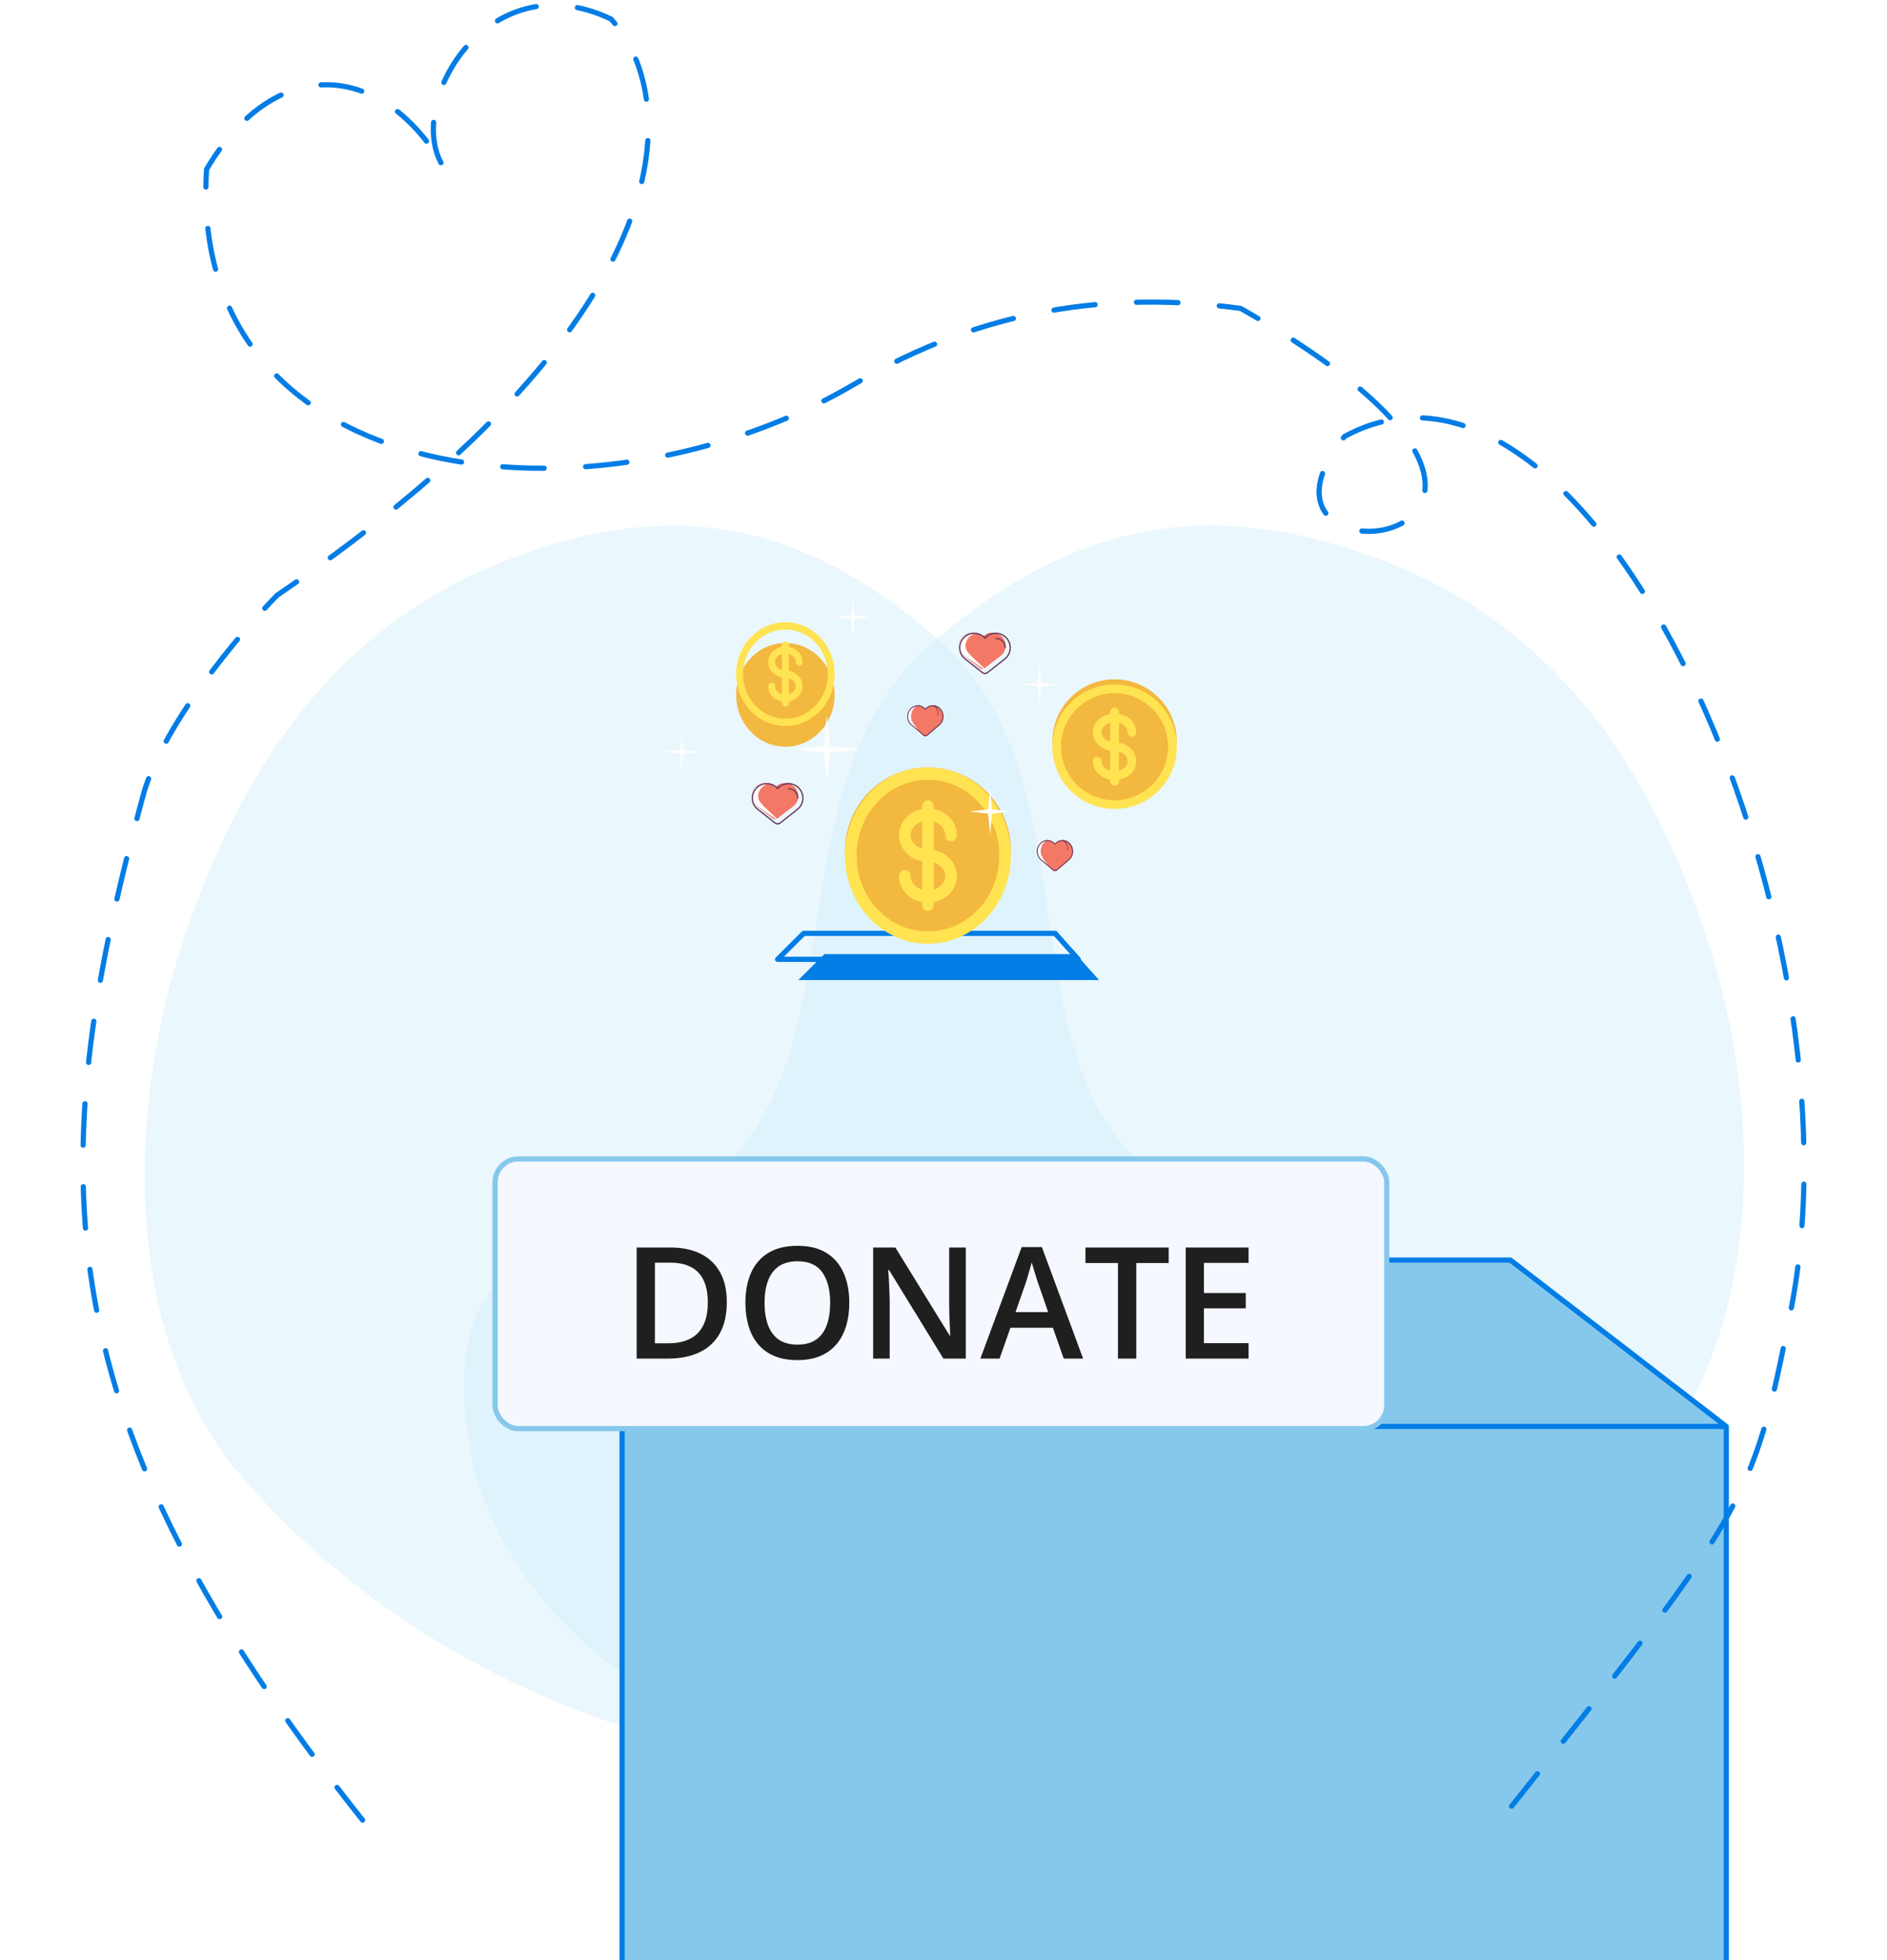 <svg width="364" height="378" viewBox="0 0 364 378" fill="none" xmlns="http://www.w3.org/2000/svg">
    <path opacity="0.6"
        d="M114.384 330.944C86.38 320.685 62.902 303.992 46.25 284.301C23.07 256.888 25.124 213.477 34.611 183.71C44.098 153.944 60.915 122.648 96.771 108.418C129.495 95.431 154.665 100.507 180.656 122.999C208.288 146.911 196.496 191.081 214.068 217.478C232.302 244.87 278.537 224.925 265.194 282.762C256.389 310.389 232.642 329.388 202.106 337.152C176.108 343.762 145.19 342.229 114.384 330.944Z"
        fill="#D1EDFC" fill-opacity="0.75" />
    <path opacity="0.6"
        d="M246.497 331.522C275.398 320.935 299.701 303.94 317.009 284.008C341.104 256.26 339.387 212.725 329.901 182.959C320.414 153.192 303.401 121.968 266.647 108.067C233.104 95.38 207.166 100.737 180.225 123.577C151.584 147.859 163.31 192.053 144.993 218.723C125.986 246.397 78.609 226.871 91.806 284.762C100.611 312.389 124.865 331.202 156.205 338.671C182.887 345.031 214.706 343.168 246.497 331.522Z"
        fill="#D1EDFC" fill-opacity="0.75" />
    <g filter="url(#filter0_dddddd_0_1)">
        <path d="M75 196.085L115.057 164H246.354L288 196.085V304H75V196.085Z" fill="#86C8EC" />
        <path
            d="M75 196.085L115.057 164H246.354L288 196.085M75 196.085H288M75 196.085V304H288V196.085"
            stroke="#027DE5" stroke-linecap="round" stroke-linejoin="round" />
    </g>
    <rect x="95.5" y="223.5" width="172" height="52" rx="4.5" fill="#F5F8FF" />
    <path
        d="M140.2 251.087C140.2 253.499 139.751 255.516 138.853 257.137C137.954 258.748 136.65 259.964 134.941 260.784C133.232 261.595 131.172 262 128.76 262H122.812V240.584H129.404C131.621 240.584 133.535 240.984 135.146 241.785C136.758 242.576 138.003 243.753 138.882 245.315C139.761 246.868 140.2 248.792 140.2 251.087ZM136.538 251.189C136.538 249.432 136.26 247.986 135.703 246.854C135.156 245.721 134.346 244.881 133.271 244.334C132.207 243.777 130.894 243.499 129.331 243.499H126.328V259.056H128.818C131.406 259.056 133.34 258.396 134.619 257.078C135.898 255.76 136.538 253.797 136.538 251.189ZM163.828 251.263C163.828 252.913 163.618 254.417 163.198 255.774C162.788 257.122 162.168 258.284 161.338 259.261C160.508 260.228 159.468 260.975 158.218 261.502C156.968 262.029 155.503 262.293 153.823 262.293C152.114 262.293 150.63 262.029 149.37 261.502C148.12 260.975 147.08 260.223 146.25 259.246C145.43 258.27 144.814 257.103 144.404 255.745C143.994 254.388 143.789 252.884 143.789 251.233C143.789 249.026 144.15 247.103 144.873 245.462C145.605 243.812 146.714 242.532 148.198 241.624C149.692 240.706 151.577 240.247 153.853 240.247C156.079 240.247 157.93 240.701 159.404 241.609C160.879 242.518 161.982 243.797 162.715 245.447C163.457 247.088 163.828 249.026 163.828 251.263ZM147.48 251.263C147.48 252.913 147.705 254.344 148.154 255.555C148.604 256.756 149.292 257.684 150.22 258.338C151.157 258.982 152.358 259.305 153.823 259.305C155.298 259.305 156.499 258.982 157.427 258.338C158.354 257.684 159.038 256.756 159.478 255.555C159.917 254.344 160.137 252.913 160.137 251.263C160.137 248.753 159.634 246.79 158.628 245.374C157.632 243.948 156.04 243.235 153.853 243.235C152.388 243.235 151.182 243.558 150.234 244.202C149.297 244.847 148.604 245.77 148.154 246.971C147.705 248.162 147.48 249.593 147.48 251.263ZM186.299 262H181.978L171.489 244.905H171.357C171.396 245.481 171.431 246.092 171.46 246.736C171.499 247.381 171.528 248.045 171.548 248.729C171.577 249.412 171.602 250.105 171.621 250.809V262H168.428V240.584H172.72L183.193 257.562H183.296C183.276 257.063 183.252 256.492 183.223 255.848C183.193 255.203 183.164 254.539 183.135 253.855C183.115 253.162 183.101 252.493 183.091 251.849V240.584H186.299V262ZM205.195 262L203.101 256.053H194.912L192.817 262H189.111L197.08 240.496H200.977L208.931 262H205.195ZM202.192 253.035L200.156 247.176C200.078 246.922 199.966 246.565 199.819 246.106C199.673 245.638 199.526 245.164 199.38 244.686C199.233 244.197 199.111 243.787 199.014 243.455C198.916 243.855 198.794 244.305 198.647 244.803C198.511 245.291 198.374 245.75 198.237 246.18C198.11 246.609 198.013 246.941 197.944 247.176L195.894 253.035H202.192ZM219.185 262H215.654V243.572H209.385V240.584H225.439V243.572H219.185V262ZM240.85 262H228.721V240.584H240.85V243.543H232.236V249.358H240.308V252.303H232.236V259.026H240.85V262Z"
        fill="#201F1F" />
    <rect x="95.5" y="223.5" width="172" height="52" rx="4.5" stroke="#86C8EC" />
    <g filter="url(#filter1_i_0_1)">
        <path d="M208 185H150L155.019 180H203.538L208 185Z" fill="#027DE5" />
    </g>
    <path d="M208 185H150L155.019 180H203.538L208 185Z" stroke="#027DE5" stroke-linejoin="round" />
    <g filter="url(#filter2_d_0_1)">
        <ellipse cx="151.5" cy="130" rx="9.5" ry="10" fill="#F3B840" />
    </g>
    <path
        d="M190.993 168C190.392 168 189.85 168.282 189.5 168.734C189.132 168.282 188.596 168 188.007 168C186.904 168 186 168.959 186 170.157C186 170.835 186.286 171.424 186.735 171.819L189.138 173.864C189.348 174.045 189.652 174.045 189.862 173.864L192.213 171.863C192.697 171.468 193 170.847 193 170.157C193 168.972 192.108 168 190.993 168Z"
        fill="#F37865" />
    <path
        d="M186.75 170.157C186.75 169.122 187.33 168.263 188.095 168.05C187.975 168.019 187.85 168 187.72 168C186.775 168 186 168.959 186 170.157C186 170.834 186.245 171.423 186.63 171.818L188.69 173.862C188.78 173.95 188.89 174 189 174L187.38 171.818C186.975 171.172 186.75 170.834 186.75 170.157Z"
        fill="#FEFEFE" />
    <path
        d="M186.751 171.866L189.096 173.848C189.21 173.945 189.358 174 189.5 174C189.648 174 189.79 173.945 189.904 173.848L192.198 171.909C192.704 171.495 193 170.869 193 170.182C193 168.979 192.084 168 190.957 168C190.393 168 189.87 168.243 189.5 168.663C189.119 168.237 188.595 168 188.043 168C186.916 168 186 168.979 186 170.182C186 170.833 186.273 171.447 186.751 171.866ZM188.043 168.182C188.572 168.182 189.085 168.432 189.437 168.863C189.454 168.881 189.477 168.894 189.5 168.894C189.523 168.894 189.551 168.881 189.563 168.863C189.904 168.432 190.411 168.182 190.957 168.182C191.987 168.182 192.829 169.082 192.829 170.182C192.829 170.809 192.562 171.386 192.095 171.763L189.802 173.702C189.716 173.775 189.608 173.812 189.5 173.812C189.392 173.812 189.284 173.769 189.198 173.702L186.854 171.72C186.415 171.337 186.171 170.778 186.171 170.176C186.171 169.076 187.013 168.182 188.043 168.182Z"
        fill="#62355C" />
    <path
        d="M191.055 168.219C191.515 168.219 191.891 168.971 191.891 169.891C191.891 169.949 191.916 170 191.945 170C191.974 170 192 169.949 192 169.891C192 168.847 191.577 168 191.055 168C191.026 168 191 168.051 191 168.109C191 168.168 191.026 168.219 191.055 168.219Z"
        fill="#62355C" />
    <path
        d="M179.993 136C179.392 136 178.85 136.282 178.5 136.734C178.132 136.282 177.596 136 177.007 136C175.904 136 175 136.959 175 138.157C175 138.835 175.286 139.424 175.735 139.819L178.138 141.864C178.348 142.045 178.652 142.045 178.862 141.864L181.213 139.863C181.697 139.468 182 138.847 182 138.157C182 136.972 181.108 136 179.993 136Z"
        fill="#F37865" />
    <path
        d="M175.75 138.157C175.75 137.122 176.33 136.263 177.095 136.05C176.975 136.019 176.85 136 176.72 136C175.775 136 175 136.959 175 138.157C175 138.834 175.245 139.423 175.63 139.818L177.69 141.862C177.78 141.95 177.89 142 178 142L176.38 139.818C175.975 139.172 175.75 138.834 175.75 138.157Z"
        fill="#FEFEFE" />
    <path
        d="M175.751 139.866L178.096 141.848C178.21 141.945 178.358 142 178.5 142C178.648 142 178.79 141.945 178.904 141.848L181.198 139.909C181.704 139.495 182 138.869 182 138.182C182 136.979 181.084 136 179.957 136C179.393 136 178.87 136.243 178.5 136.663C178.119 136.237 177.595 136 177.043 136C175.916 136 175 136.979 175 138.182C175 138.833 175.273 139.447 175.751 139.866ZM177.043 136.182C177.572 136.182 178.085 136.432 178.437 136.863C178.454 136.881 178.477 136.894 178.5 136.894C178.523 136.894 178.551 136.881 178.563 136.863C178.904 136.432 179.411 136.182 179.957 136.182C180.987 136.182 181.829 137.082 181.829 138.182C181.829 138.809 181.562 139.386 181.095 139.763L178.802 141.702C178.716 141.775 178.608 141.812 178.5 141.812C178.392 141.812 178.284 141.769 178.198 141.702L175.854 139.72C175.415 139.337 175.171 138.778 175.171 138.176C175.171 137.076 176.013 136.182 177.043 136.182Z"
        fill="#62355C" />
    <path
        d="M180.055 136.219C180.515 136.219 180.891 136.971 180.891 137.891C180.891 137.949 180.916 138 180.945 138C180.974 138 181 137.949 181 137.891C181 136.847 180.577 136 180.055 136C180.026 136 180 136.051 180 136.109C180 136.168 180.026 136.219 180.055 136.219Z"
        fill="#62355C" />
    <path
        d="M204.993 162C204.392 162 203.85 162.282 203.5 162.734C203.132 162.282 202.596 162 202.007 162C200.904 162 200 162.959 200 164.157C200 164.835 200.286 165.424 200.735 165.819L203.138 167.864C203.348 168.045 203.652 168.045 203.862 167.864L206.213 165.863C206.697 165.468 207 164.847 207 164.157C207 162.972 206.108 162 204.993 162Z"
        fill="#F37865" />
    <path
        d="M200.75 164.157C200.75 163.122 201.33 162.263 202.095 162.05C201.975 162.019 201.85 162 201.72 162C200.775 162 200 162.959 200 164.157C200 164.834 200.245 165.423 200.63 165.818L202.69 167.862C202.78 167.95 202.89 168 203 168L201.38 165.818C200.975 165.172 200.75 164.834 200.75 164.157Z"
        fill="#FEFEFE" />
    <path
        d="M200.751 165.866L203.096 167.848C203.21 167.945 203.358 168 203.5 168C203.648 168 203.79 167.945 203.904 167.848L206.198 165.909C206.704 165.495 207 164.869 207 164.182C207 162.979 206.084 162 204.957 162C204.393 162 203.87 162.243 203.5 162.663C203.119 162.237 202.595 162 202.043 162C200.916 162 200 162.979 200 164.182C200 164.833 200.273 165.447 200.751 165.866ZM202.043 162.182C202.572 162.182 203.085 162.432 203.437 162.863C203.454 162.881 203.477 162.894 203.5 162.894C203.523 162.894 203.551 162.881 203.563 162.863C203.904 162.432 204.411 162.182 204.957 162.182C205.987 162.182 206.829 163.082 206.829 164.182C206.829 164.809 206.562 165.386 206.095 165.763L203.802 167.702C203.716 167.775 203.608 167.812 203.5 167.812C203.392 167.812 203.284 167.769 203.198 167.702L200.854 165.72C200.415 165.337 200.171 164.778 200.171 164.176C200.171 163.076 201.013 162.182 202.043 162.182Z"
        fill="#62355C" />
    <path
        d="M205.055 162.219C205.515 162.219 205.891 162.971 205.891 163.891C205.891 163.949 205.916 164 205.945 164C205.974 164 206 163.949 206 163.891C206 162.847 205.577 162 205.055 162C205.026 162 205 162.051 205 162.109C205 162.168 205.026 162.219 205.055 162.219Z"
        fill="#62355C" />
    <g clip-path="url(#clip0_0_1)">
        <path
            d="M191.42 122C190.648 122 189.95 122.329 189.5 122.856C189.028 122.329 188.338 122 187.58 122C186.163 122 185 123.119 185 124.517C185 125.307 185.368 125.995 185.945 126.456L189.035 128.841C189.305 129.053 189.695 129.053 189.965 128.841L192.988 126.507C193.61 126.046 194 125.322 194 124.517C194 123.134 192.853 122 191.42 122Z"
            fill="#F37865" />
        <path
            d="M186.25 124.516C186.25 123.309 187.217 122.307 188.492 122.059C188.292 122.022 188.083 122 187.867 122C186.292 122 185 123.119 185 124.516C185 125.306 185.408 125.994 186.05 126.455L189.483 128.839C189.633 128.941 189.817 129 190 129L187.3 126.455C186.625 125.701 186.25 125.306 186.25 124.516Z"
            fill="#FEFEFE" />
        <path
            d="M186.073 127.155L189.423 129.797C189.585 129.927 189.797 130 190 130C190.211 130 190.415 129.927 190.577 129.797L193.854 127.212C194.577 126.661 195 125.826 195 124.91C195 123.305 193.691 122 192.081 122C191.276 122 190.528 122.324 190 122.883C189.455 122.316 188.707 122 187.919 122C186.309 122 185 123.305 185 124.91C185 125.777 185.39 126.596 186.073 127.155ZM187.919 122.243C188.675 122.243 189.407 122.575 189.911 123.151C189.935 123.175 189.967 123.191 190 123.191C190.033 123.191 190.073 123.175 190.089 123.151C190.577 122.575 191.301 122.243 192.081 122.243C193.553 122.243 194.756 123.443 194.756 124.91C194.756 125.745 194.374 126.515 193.707 127.017L190.431 129.603C190.309 129.7 190.154 129.749 190 129.749C189.846 129.749 189.691 129.692 189.569 129.603L186.22 126.96C185.593 126.45 185.244 125.704 185.244 124.902C185.244 123.435 186.447 122.243 187.919 122.243Z"
            fill="#62355C" />
        <path
            d="M192.109 123.219C193.029 123.219 193.781 123.971 193.781 124.891C193.781 124.949 193.832 125 193.891 125C193.949 125 194 124.949 194 124.891C194 123.847 193.153 123 192.109 123C192.051 123 192 123.051 192 123.109C192 123.168 192.051 123.219 192.109 123.219Z"
            fill="#62355C" />
    </g>
    <g clip-path="url(#clip1_0_1)">
        <path
            d="M151.42 151C150.648 151 149.95 151.329 149.5 151.856C149.028 151.329 148.338 151 147.58 151C146.163 151 145 152.119 145 153.517C145 154.307 145.368 154.995 145.945 155.456L149.035 157.841C149.305 158.053 149.695 158.053 149.965 157.841L152.988 155.507C153.61 155.046 154 154.322 154 153.517C154 152.134 152.853 151 151.42 151Z"
            fill="#F37865" />
        <path
            d="M146.25 153.516C146.25 152.309 147.217 151.307 148.492 151.059C148.292 151.022 148.083 151 147.867 151C146.292 151 145 152.119 145 153.516C145 154.306 145.408 154.994 146.05 155.455L149.483 157.839C149.633 157.941 149.817 158 150 158L147.3 155.455C146.625 154.701 146.25 154.306 146.25 153.516Z"
            fill="#FEFEFE" />
        <path
            d="M146.073 156.155L149.423 158.797C149.585 158.927 149.797 159 150 159C150.211 159 150.415 158.927 150.577 158.797L153.854 156.212C154.577 155.661 155 154.826 155 153.91C155 152.305 153.691 151 152.081 151C151.276 151 150.528 151.324 150 151.883C149.455 151.316 148.707 151 147.919 151C146.309 151 145 152.305 145 153.91C145 154.777 145.39 155.596 146.073 156.155ZM147.919 151.243C148.675 151.243 149.407 151.575 149.911 152.151C149.935 152.175 149.967 152.191 150 152.191C150.033 152.191 150.073 152.175 150.089 152.151C150.577 151.575 151.301 151.243 152.081 151.243C153.553 151.243 154.756 152.443 154.756 153.91C154.756 154.745 154.374 155.515 153.707 156.017L150.431 158.603C150.309 158.7 150.154 158.749 150 158.749C149.846 158.749 149.691 158.692 149.569 158.603L146.22 155.96C145.593 155.45 145.244 154.704 145.244 153.902C145.244 152.435 146.447 151.243 147.919 151.243Z"
            fill="#62355C" />
        <path
            d="M152.109 152.219C153.029 152.219 153.781 152.971 153.781 153.891C153.781 153.949 153.832 154 153.891 154C153.949 154 154 153.949 154 153.891C154 152.847 153.153 152 152.109 152C152.051 152 152 152.051 152 152.109C152 152.168 152.051 152.219 152.109 152.219Z"
            fill="#62355C" />
    </g>
    <path
        d="M159.5 138L158.902 143.902L153 144.5L158.902 145.098L159.5 151L160.098 145.098L166 144.5L160.098 143.902L159.5 138Z"
        fill="#FEFEFE" />
    <path
        d="M164.5 115L164.178 118.632L161 119L164.178 119.368L164.5 123L164.822 119.368L168 119L164.822 118.632L164.5 115Z"
        fill="#FEFEFE" />
    <path
        d="M131.5 141L131.178 144.632L128 145L131.178 145.368L131.5 149L131.822 145.368L135 145L131.822 144.632L131.5 141Z"
        fill="#FEFEFE" />
    <path
        d="M200.5 128L200.178 131.632L197 132L200.178 132.368L200.5 136L200.822 132.368L204 132L200.822 131.632L200.5 128Z"
        fill="#FEFEFE" />
    <path
        d="M181.5 151L181.178 154.632L178 155L181.178 155.368L181.5 159L181.822 155.368L185 155L181.822 154.632L181.5 151Z"
        fill="#FEFEFE" />
    <path fill-rule="evenodd" clip-rule="evenodd"
        d="M151.5 121.395C149.332 121.395 147.253 122.302 145.72 123.916C144.187 125.529 143.326 127.718 143.326 130C143.326 132.282 144.187 134.471 145.72 136.084C147.253 137.698 149.332 138.605 151.5 138.605C153.668 138.605 155.747 137.698 157.28 136.084C158.813 134.471 159.674 132.282 159.674 130C159.674 127.718 158.813 125.529 157.28 123.916C155.747 122.302 153.668 121.395 151.5 121.395ZM142 130C142 124.477 146.253 120 151.5 120C156.747 120 161 124.477 161 130C161 135.523 156.747 140 151.5 140C146.253 140 142 135.523 142 130ZM151.5 123.721C151.676 123.721 151.844 123.794 151.969 123.925C152.093 124.056 152.163 124.234 152.163 124.419V124.713C153.603 124.985 154.814 126.125 154.814 127.674C154.814 127.859 154.744 128.037 154.62 128.168C154.496 128.299 154.327 128.372 154.151 128.372C153.975 128.372 153.807 128.299 153.682 128.168C153.558 128.037 153.488 127.859 153.488 127.674C153.488 127.044 152.99 126.375 152.163 126.137V129.365C153.603 129.636 154.814 130.776 154.814 132.326C154.814 133.875 153.603 135.015 152.163 135.287V135.581C152.163 135.766 152.093 135.944 151.969 136.075C151.844 136.206 151.676 136.279 151.5 136.279C151.324 136.279 151.156 136.206 151.031 136.075C150.907 135.944 150.837 135.766 150.837 135.581V135.287C149.397 135.015 148.186 133.875 148.186 132.326C148.186 132.141 148.256 131.963 148.38 131.832C148.504 131.701 148.673 131.628 148.849 131.628C149.025 131.628 149.193 131.701 149.318 131.832C149.442 131.963 149.512 132.141 149.512 132.326C149.512 132.956 150.01 133.625 150.837 133.862V130.635C149.397 130.364 148.186 129.224 148.186 127.674C148.186 126.125 149.397 124.985 150.837 124.713V124.419C150.837 124.234 150.907 124.056 151.031 123.925C151.156 123.794 151.324 123.721 151.5 123.721ZM150.837 126.137C150.01 126.375 149.512 127.044 149.512 127.674C149.512 128.305 150.01 128.974 150.837 129.211V126.137ZM152.163 130.788V133.863C152.99 133.625 153.488 132.957 153.488 132.326C153.488 131.695 152.99 131.025 152.163 130.788Z"
        fill="#FFE351" />
    <circle cx="179" cy="164" r="16" fill="#F3B840" />
    <path fill-rule="evenodd" clip-rule="evenodd"
        d="M179 150.372C175.349 150.372 171.847 151.913 169.265 154.657C166.683 157.4 165.232 161.12 165.232 165C165.232 168.88 166.683 172.6 169.265 175.343C171.847 178.087 175.349 179.628 179 179.628C182.651 179.628 186.153 178.087 188.735 175.343C191.317 172.6 192.767 168.88 192.767 165C192.767 161.12 191.317 157.4 188.735 154.657C186.153 151.913 182.651 150.372 179 150.372ZM163 165C163 155.611 170.163 148 179 148C187.836 148 195 155.611 195 165C195 174.389 187.836 182 179 182C170.163 182 163 174.389 163 165ZM179 154.326C179.296 154.326 179.58 154.451 179.789 154.673C179.999 154.895 180.116 155.197 180.116 155.512V156.013C182.542 156.475 184.581 158.412 184.581 161.047C184.581 161.361 184.464 161.663 184.254 161.885C184.045 162.108 183.761 162.233 183.465 162.233C183.169 162.233 182.885 162.108 182.676 161.885C182.466 161.663 182.349 161.361 182.349 161.047C182.349 159.974 181.509 158.837 180.116 158.432V163.92C182.542 164.382 184.581 166.319 184.581 168.953C184.581 171.588 182.542 173.525 180.116 173.987V174.488C180.116 174.803 179.999 175.105 179.789 175.327C179.58 175.549 179.296 175.674 179 175.674C178.704 175.674 178.42 175.549 178.211 175.327C178.001 175.105 177.884 174.803 177.884 174.488V173.987C175.458 173.525 173.418 171.588 173.418 168.953C173.418 168.639 173.536 168.337 173.745 168.115C173.955 167.892 174.239 167.767 174.535 167.767C174.831 167.767 175.115 167.892 175.324 168.115C175.533 168.337 175.651 168.639 175.651 168.953C175.651 170.026 176.49 171.163 177.884 171.566V166.08C175.458 165.618 173.418 163.681 173.418 161.047C173.418 158.412 175.458 156.475 177.884 156.013V155.512C177.884 155.197 178.001 154.895 178.211 154.673C178.42 154.451 178.704 154.326 179 154.326ZM177.884 158.432C176.49 158.837 175.651 159.974 175.651 161.047C175.651 162.119 176.49 163.256 177.884 163.659V158.432ZM180.116 166.339V171.568C181.509 171.163 182.349 170.027 182.349 168.953C182.349 167.881 181.509 166.743 180.116 166.339Z"
        fill="#FFE351" />
    <path
        d="M191 152L190.632 156.086L187 156.5L190.632 156.914L191 161L191.368 156.914L195 156.5L191.368 156.086L191 152Z"
        fill="#FEFEFE" />
    <circle cx="215" cy="143" r="12" fill="#F3B840" />
    <path fill-rule="evenodd" clip-rule="evenodd"
        d="M215 133.674C212.261 133.674 209.635 134.762 207.699 136.699C205.762 138.635 204.674 141.261 204.674 144C204.674 146.739 205.762 149.365 207.699 151.301C209.635 153.238 212.261 154.326 215 154.326C217.739 154.326 220.365 153.238 222.301 151.301C224.238 149.365 225.326 146.739 225.326 144C225.326 141.261 224.238 138.635 222.301 136.699C220.365 134.762 217.739 133.674 215 133.674ZM203 144C203 137.373 208.373 132 215 132C221.627 132 227 137.373 227 144C227 150.627 221.627 156 215 156C208.373 156 203 150.627 203 144ZM215 136.465C215.222 136.465 215.435 136.553 215.592 136.71C215.749 136.867 215.837 137.08 215.837 137.302V137.656C217.657 137.982 219.186 139.35 219.186 141.209C219.186 141.431 219.098 141.644 218.941 141.801C218.784 141.958 218.571 142.047 218.349 142.047C218.127 142.047 217.914 141.958 217.757 141.801C217.6 141.644 217.512 141.431 217.512 141.209C217.512 140.452 216.882 139.65 215.837 139.364V143.238C217.657 143.564 219.186 144.931 219.186 146.791C219.186 148.65 217.657 150.018 215.837 150.344V150.698C215.837 150.92 215.749 151.133 215.592 151.29C215.435 151.447 215.222 151.535 215 151.535C214.778 151.535 214.565 151.447 214.408 151.29C214.251 151.133 214.163 150.92 214.163 150.698V150.344C212.343 150.018 210.814 148.65 210.814 146.791C210.814 146.569 210.902 146.356 211.059 146.199C211.216 146.042 211.429 145.953 211.651 145.953C211.873 145.953 212.086 146.042 212.243 146.199C212.4 146.356 212.488 146.569 212.488 146.791C212.488 147.548 213.118 148.35 214.163 148.635V144.762C212.343 144.436 210.814 143.069 210.814 141.209C210.814 139.35 212.343 137.982 214.163 137.656V137.302C214.163 137.08 214.251 136.867 214.408 136.71C214.565 136.553 214.778 136.465 215 136.465ZM214.163 139.364C213.118 139.65 212.488 140.452 212.488 141.209C212.488 141.966 213.118 142.769 214.163 143.053V139.364ZM215.837 144.945V148.636C216.882 148.35 217.512 147.549 217.512 146.791C217.512 146.034 216.882 145.23 215.837 144.945Z"
        fill="#FFE351" />
    <path
        d="M69.945 351C8.445 273.699 7.78 226.272 27.445 153.991C30.944 140.248 46.236 122.14 53.445 114.804C135.445 58.975 130.546 17.448 117.847 3.663C93.576 -7.873 77.433 21.11 85.847 32.646C74.445 12.273 53.445 9.589 39.847 32.645C35.945 95.478 115.629 103.128 164.945 74.006C189.445 59.538 214.468 56.029 239.347 59.486C320.454 105.632 233.847 115.851 259.347 84.179C306.847 58.327 360.399 176.778 345.445 252.764C338.043 290.376 336.945 291.414 289.445 351"
        stroke="#027DE5" stroke-linecap="round" stroke-linejoin="round" stroke-dasharray="8 8" />
    <defs>
        <filter id="filter0_dddddd_0_1" x="70.5" y="160.5" width="251" height="192"
            filterUnits="userSpaceOnUse" color-interpolation-filters="sRGB">
            <feFlood flood-opacity="0" result="BackgroundImageFix" />
            <feColorMatrix in="SourceAlpha" type="matrix"
                values="0 0 0 0 0 0 0 0 0 0 0 0 0 0 0 0 0 0 127 0" result="hardAlpha" />
            <feOffset />
            <feColorMatrix type="matrix"
                values="0 0 0 0 0.651 0 0 0 0 0.839 0 0 0 0 0.945 0 0 0 0.32 0" />
            <feBlend mode="normal" in2="BackgroundImageFix" result="effect1_dropShadow_0_1" />
            <feColorMatrix in="SourceAlpha" type="matrix"
                values="0 0 0 0 0 0 0 0 0 0 0 0 0 0 0 0 0 0 127 0" result="hardAlpha" />
            <feOffset dx="1" dy="1" />
            <feGaussianBlur stdDeviation="2" />
            <feColorMatrix type="matrix"
                values="0 0 0 0 0.651 0 0 0 0 0.839 0 0 0 0 0.945 0 0 0 0.31 0" />
            <feBlend mode="normal" in2="effect1_dropShadow_0_1" result="effect2_dropShadow_0_1" />
            <feColorMatrix in="SourceAlpha" type="matrix"
                values="0 0 0 0 0 0 0 0 0 0 0 0 0 0 0 0 0 0 127 0" result="hardAlpha" />
            <feOffset dx="3" dy="6" />
            <feGaussianBlur stdDeviation="3.5" />
            <feColorMatrix type="matrix"
                values="0 0 0 0 0.651 0 0 0 0 0.839 0 0 0 0 0.945 0 0 0 0.27 0" />
            <feBlend mode="normal" in2="effect2_dropShadow_0_1" result="effect3_dropShadow_0_1" />
            <feColorMatrix in="SourceAlpha" type="matrix"
                values="0 0 0 0 0 0 0 0 0 0 0 0 0 0 0 0 0 0 127 0" result="hardAlpha" />
            <feOffset dx="7" dy="13" />
            <feGaussianBlur stdDeviation="4.5" />
            <feColorMatrix type="matrix"
                values="0 0 0 0 0.651 0 0 0 0 0.839 0 0 0 0 0.945 0 0 0 0.16 0" />
            <feBlend mode="normal" in2="effect3_dropShadow_0_1" result="effect4_dropShadow_0_1" />
            <feColorMatrix in="SourceAlpha" type="matrix"
                values="0 0 0 0 0 0 0 0 0 0 0 0 0 0 0 0 0 0 127 0" result="hardAlpha" />
            <feOffset dx="13" dy="23" />
            <feGaussianBlur stdDeviation="5.5" />
            <feColorMatrix type="matrix"
                values="0 0 0 0 0.651 0 0 0 0 0.839 0 0 0 0 0.945 0 0 0 0.05 0" />
            <feBlend mode="normal" in2="effect4_dropShadow_0_1" result="effect5_dropShadow_0_1" />
            <feColorMatrix in="SourceAlpha" type="matrix"
                values="0 0 0 0 0 0 0 0 0 0 0 0 0 0 0 0 0 0 127 0" result="hardAlpha" />
            <feOffset dx="21" dy="36" />
            <feGaussianBlur stdDeviation="6" />
            <feColorMatrix type="matrix"
                values="0 0 0 0 0.651 0 0 0 0 0.839 0 0 0 0 0.945 0 0 0 0.01 0" />
            <feBlend mode="normal" in2="effect5_dropShadow_0_1" result="effect6_dropShadow_0_1" />
            <feBlend mode="normal" in="SourceGraphic" in2="effect6_dropShadow_0_1" result="shape" />
        </filter>
        <filter id="filter1_i_0_1" x="149.5" y="179.5" width="63" height="10"
            filterUnits="userSpaceOnUse" color-interpolation-filters="sRGB">
            <feFlood flood-opacity="0" result="BackgroundImageFix" />
            <feBlend mode="normal" in="SourceGraphic" in2="BackgroundImageFix" result="shape" />
            <feColorMatrix in="SourceAlpha" type="matrix"
                values="0 0 0 0 0 0 0 0 0 0 0 0 0 0 0 0 0 0 127 0" result="hardAlpha" />
            <feOffset dx="4" dy="4" />
            <feGaussianBlur stdDeviation="2" />
            <feComposite in2="hardAlpha" operator="arithmetic" k2="-1" k3="1" />
            <feColorMatrix type="matrix" values="0 0 0 0 0 0 0 0 0 0 0 0 0 0 0 0 0 0 0.25 0" />
            <feBlend mode="normal" in2="shape" result="effect1_innerShadow_0_1" />
        </filter>
        <filter id="filter2_d_0_1" x="138" y="120" width="27" height="28"
            filterUnits="userSpaceOnUse" color-interpolation-filters="sRGB">
            <feFlood flood-opacity="0" result="BackgroundImageFix" />
            <feColorMatrix in="SourceAlpha" type="matrix"
                values="0 0 0 0 0 0 0 0 0 0 0 0 0 0 0 0 0 0 127 0" result="hardAlpha" />
            <feOffset dy="4" />
            <feGaussianBlur stdDeviation="2" />
            <feComposite in2="hardAlpha" operator="out" />
            <feColorMatrix type="matrix"
                values="0 0 0 0 0.867 0 0 0 0 0.945 0 0 0 0 0.992 0 0 0 0.56 0" />
            <feBlend mode="normal" in2="BackgroundImageFix" result="effect1_dropShadow_0_1" />
            <feBlend mode="normal" in="SourceGraphic" in2="effect1_dropShadow_0_1" result="shape" />
        </filter>
        <clipPath id="clip0_0_1">
            <rect width="10" height="10" fill="white" transform="translate(185 121)" />
        </clipPath>
        <clipPath id="clip1_0_1">
            <rect width="10" height="10" fill="white" transform="translate(145 150)" />
        </clipPath>
    </defs>
</svg>